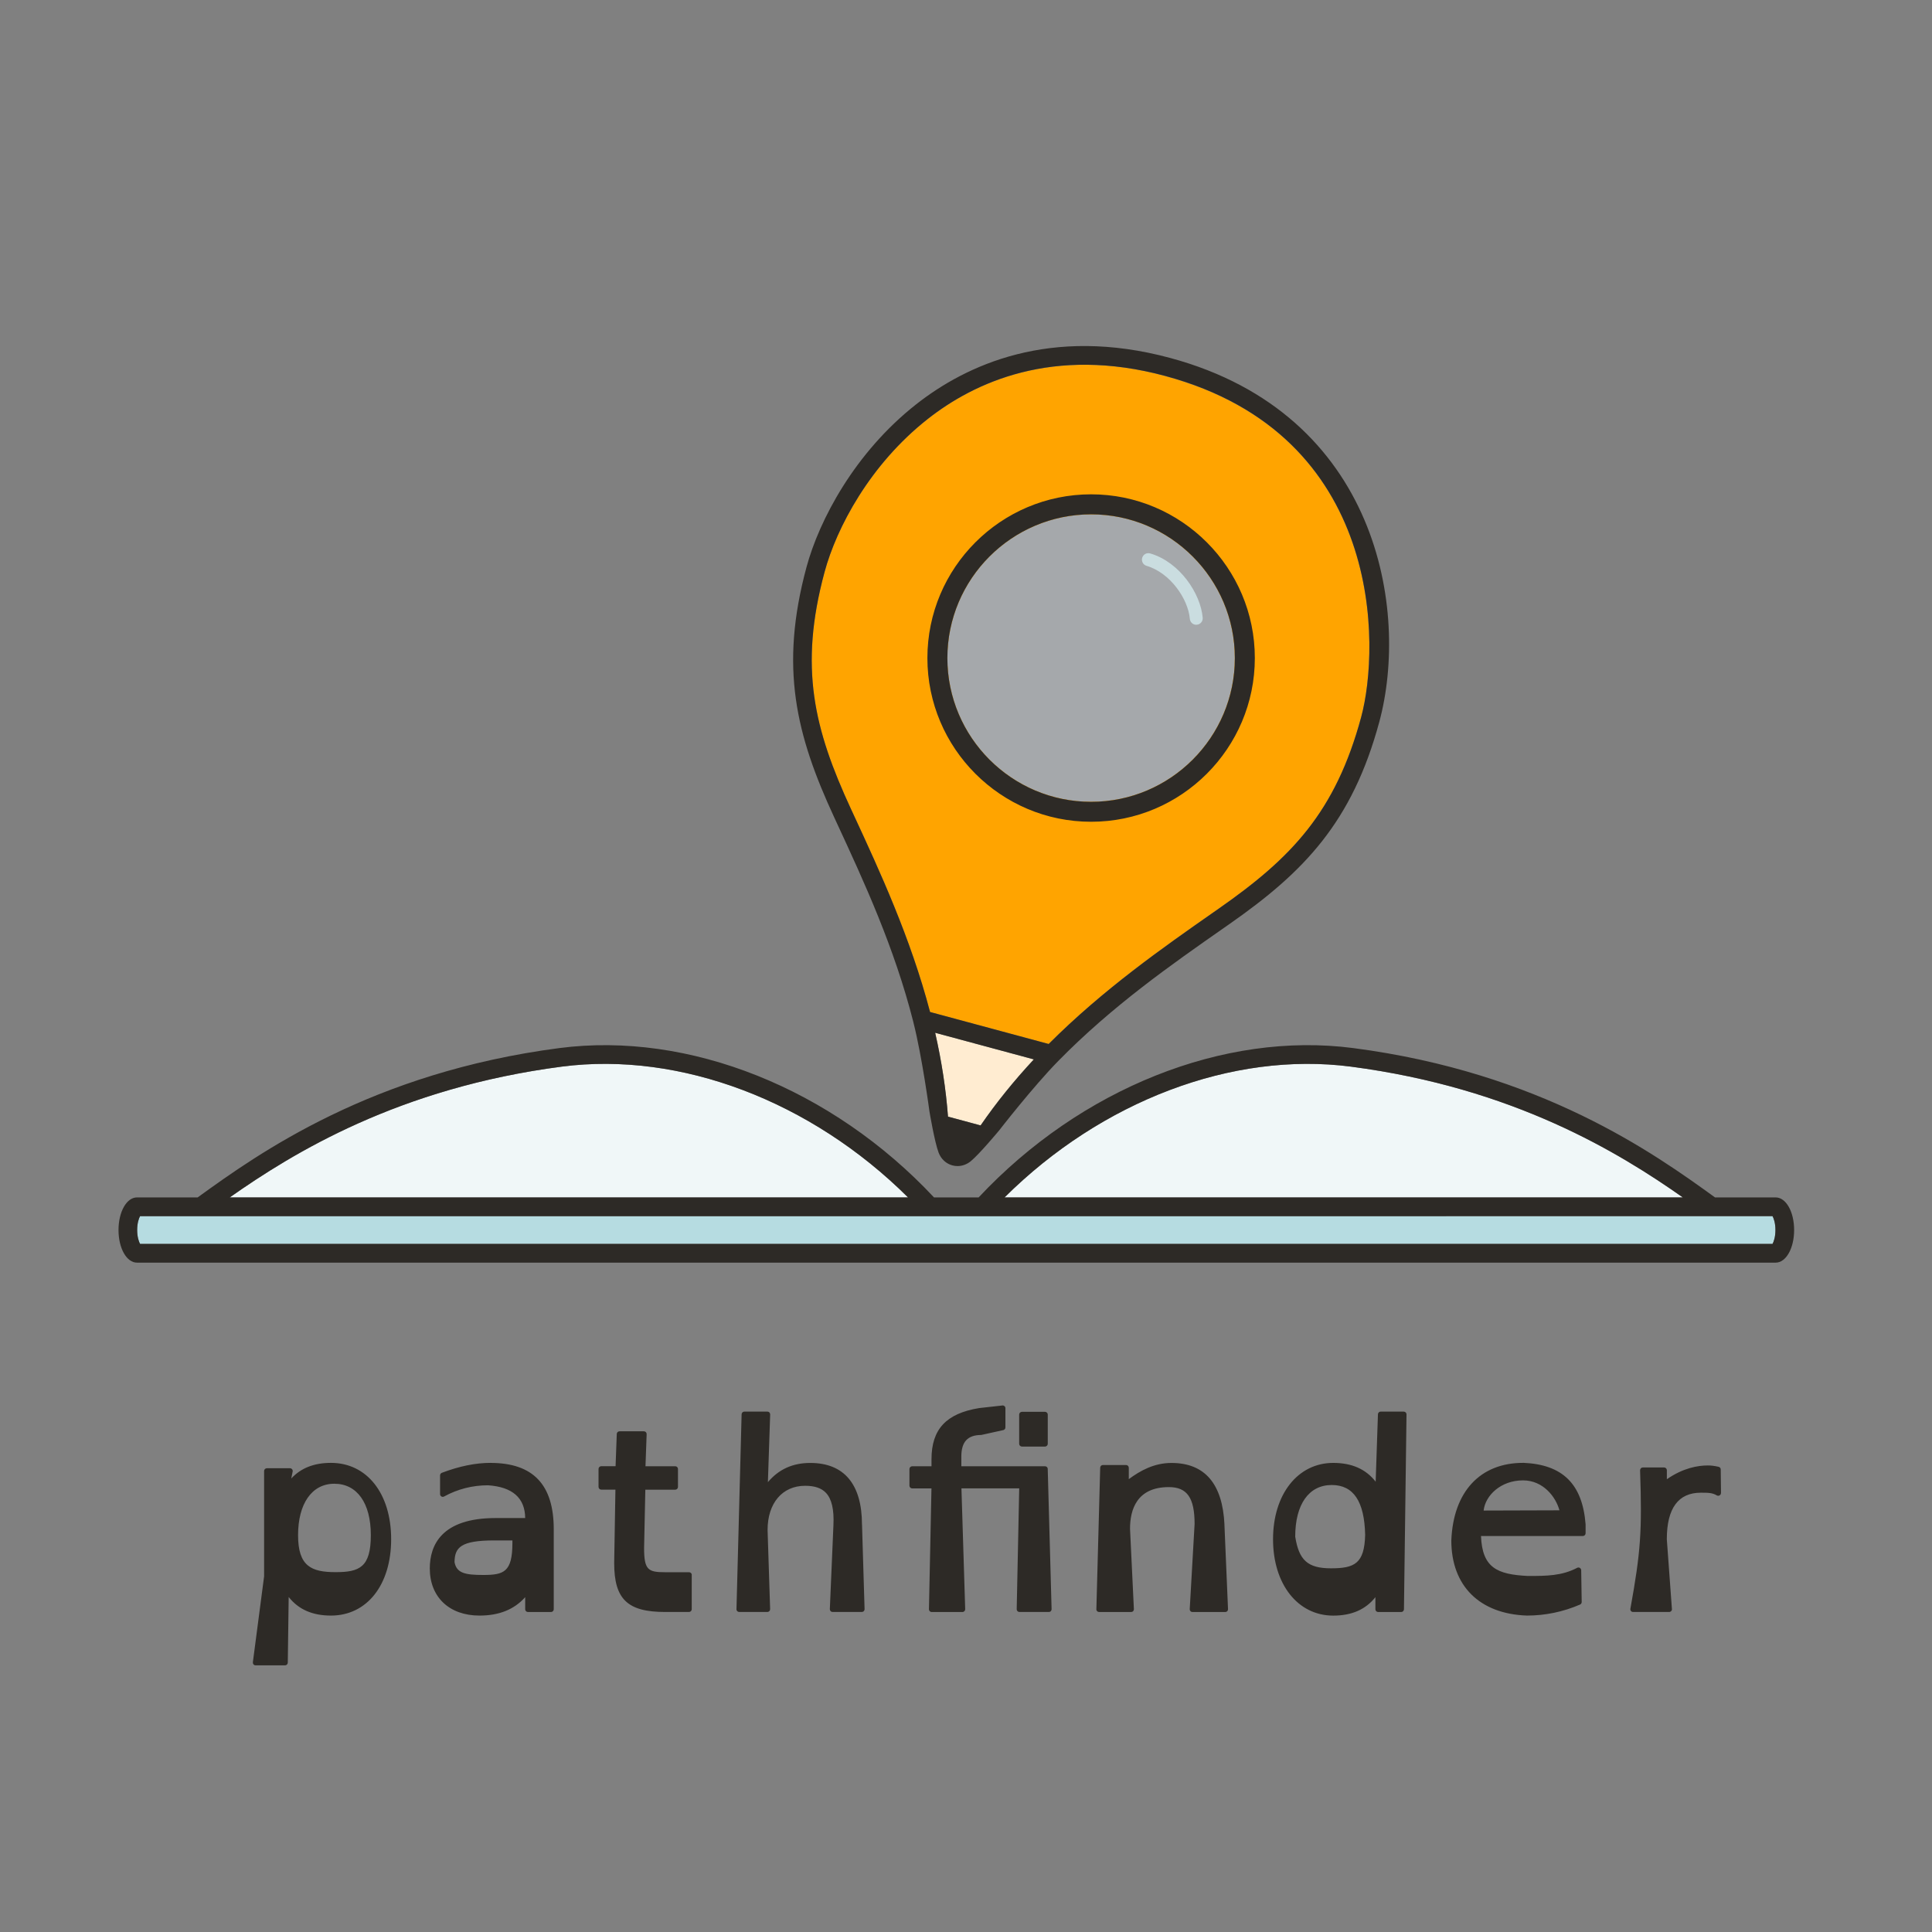 <?xml version="1.0" encoding="UTF-8"?><svg id="Logo_Vertical" xmlns="http://www.w3.org/2000/svg" xmlns:xlink="http://www.w3.org/1999/xlink" viewBox="0 0 500 500"><rect x="0" y="0" width="500" height="500" fill="#808080" stroke="none"/><defs><style>.cls-1{fill:#f0f7f8;}.cls-2{fill:#ffecd1;}.cls-3{fill:#b6dce1;}.cls-4{fill:#2d2a26;}.cls-5{fill:url(#radial-gradient);}.cls-6{fill:#d3eaed;opacity:.8;}.cls-7{fill:#dce3eb;opacity:.4;}</style><radialGradient id="radial-gradient" cx="282.24" cy="182.3" fx="282.24" fy="182.3" r="80.41" gradientUnits="userSpaceOnUse"><stop offset="0" stop-color="#ffa400"/><stop offset="1" stop-color="#ffa400"/></radialGradient></defs><g><path class="cls-3" d="M36.25,314.74c-.3,.56-.75,1.75-.75,3.59s.45,3.04,.75,3.59H458.73c.3-.56,.75-1.75,.75-3.59s-.45-3.04-.75-3.59H36.25Z"/><path class="cls-1" d="M235,309.89c-25.08-24.94-58.93-37.83-89.61-33.85-42.18,5.51-69.48,22.29-85.93,33.85H235Z"/><path class="cls-1" d="M435.51,309.89c-16.45-11.56-43.74-28.34-85.93-33.85-30.66-3.98-64.51,8.91-89.6,33.85h175.53Z"/><path class="cls-2" d="M253.23,291.11l.55,.15c4.02-5.84,8.64-11.57,13.78-17.09l-25.54-6.89c1.67,7.36,2.78,14.63,3.32,21.7l7.89,2.13Z"/><circle class="cls-7" cx="282.38" cy="170.31" r="37.2"/><path class="cls-5" d="M301.58,97.32c-29.14-7.87-49.52,1.71-61.49,11.13-14.99,11.8-23.62,28.19-26.7,39.6-6.67,24.71-2.74,40.63,6.85,61.38l.79,1.7c6.53,14.09,14.62,31.55,19.66,50.79l30.7,8.28c14.05-14.1,29.84-25.13,42.58-34.03l1.49-1.04c18.73-13.1,30.15-24.88,36.82-49.59,4.86-18.02,5.99-72.91-50.7-88.2Zm-19.21,110.19c-20.51,0-37.2-16.69-37.2-37.2s16.69-37.2,37.2-37.2,37.2,16.69,37.2,37.2-16.69,37.2-37.2,37.2Z"/><path class="cls-4" d="M459.54,309.89h-15.7c-15.91-11.53-45.11-32.32-93.63-38.65-33.48-4.37-70.53,10.45-96.94,38.65h-11.55c-26.4-28.2-63.43-43.01-96.95-38.65h0c-48.51,6.33-77.71,27.13-93.62,38.65h-15.7c-2.68,0-4.78,3.71-4.78,8.44s2.1,8.44,4.78,8.44H459.54c2.68,0,4.78-3.71,4.78-8.44s-2.1-8.44-4.78-8.44Zm-109.96-33.85c42.19,5.51,69.48,22.29,85.93,33.85h-175.53c25.09-24.94,58.94-37.83,89.6-33.85Zm-204.19,0c30.68-3.98,64.53,8.92,89.61,33.85H59.46c16.45-11.56,43.74-28.34,85.93-33.85Zm313.34,45.88H36.25c-.3-.56-.75-1.75-.75-3.59s.45-3.04,.75-3.59H458.73c.3,.56,.75,1.75,.75,3.59s-.45,3.04-.75,3.59ZM302.85,92.64c-31.08-8.39-52.91,1.9-65.75,12-15.93,12.53-25.1,29.99-28.38,42.14-7.02,26-2.7,43.41,7.14,64.68l.79,1.71c6.94,14.99,14.81,31.98,19.72,51.32l.02,.1c2.28,9,4.16,23.11,4.16,23.11,0,0,1.32,7.87,2.36,10.6,.63,1.66,1.93,2.86,3.56,3.3,.44,.12,.89,.18,1.34,.18,1.2,0,2.4-.43,3.4-1.24h0c2.26-1.84,7.36-7.98,7.36-7.98,0,0,8.77-11.31,15.29-17.96,13.98-14.26,29.34-25,42.89-34.46l1.5-1.05c19.21-13.43,31.7-26.29,38.72-52.3,7.73-28.67-.12-79.57-54.12-94.15Zm-49.07,198.62l-.55-.15-7.89-2.13c-.53-7.07-1.64-14.34-3.32-21.7l25.54,6.89c-5.14,5.52-9.76,11.24-13.78,17.09Zm98.51-105.74c-6.67,24.71-18.08,36.49-36.82,49.59l-1.49,1.04c-12.74,8.91-28.53,19.94-42.58,34.03l-30.7-8.28c-5.05-19.23-13.14-36.69-19.66-50.79l-.79-1.7c-9.59-20.75-13.52-36.67-6.85-61.38,3.08-11.41,11.7-27.8,26.7-39.6,11.97-9.42,32.35-19,61.49-11.13,56.69,15.3,55.57,70.18,50.7,88.2Zm-69.91-57.59c-23.37,0-42.37,19.01-42.37,42.37s19.01,42.37,42.37,42.37,42.37-19.01,42.37-42.37-19.01-42.37-42.37-42.37Zm0,79.58c-20.51,0-37.2-16.69-37.2-37.2s16.69-37.2,37.2-37.2,37.2,16.69,37.2,37.2-16.69,37.2-37.2,37.2Z"/><path class="cls-6" d="M309.38,161.68c-.76-.1-1.38-.72-1.45-1.52-.45-5.17-5.06-11.91-11.2-13.72-.89-.26-1.39-1.19-1.13-2.08,.26-.89,1.18-1.39,2.08-1.13,7.69,2.27,13.04,10.4,13.58,16.64,.08,.92-.6,1.73-1.52,1.81-.12,.01-.24,0-.36,0Z"/></g><path class="cls-4" d="M85.67,378.59c-4.39,0-7.78,1.33-10.29,4.04l.36-1.81c.04-.21-.01-.42-.15-.58-.14-.17-.33-.26-.55-.26h-5.98c-.39,0-.71,.32-.71,.71v27.26s-2.91,22.24-2.91,22.24c-.02,.2,.04,.4,.17,.56,.13,.15,.33,.24,.53,.24h7.63c.39,0,.7-.31,.71-.7l.23-16.99c2.55,3.23,6.15,4.81,10.94,4.81,9.32,0,15.58-7.94,15.58-19.76s-6.26-19.76-15.58-19.76Zm1.19,28.28c-6.3,0-9.72-1.53-9.72-9.58s3.51-13.3,9.38-13.3,9.45,4.97,9.45,13.3-2.94,9.58-9.12,9.58Zm40.09-28.28c-3.86,0-8.1,.86-12.6,2.57-.27,.1-.46,.37-.46,.66v4.85c0,.25,.13,.48,.34,.61,.22,.13,.48,.14,.7,.01,3.53-1.93,7.37-2.9,11.36-2.9,6.34,.42,9.58,3.28,9.63,8.48h-7.66c-14.08,0-17.03,7.1-17.03,13.05,0,7.4,5.05,12.19,12.85,12.19,5.08,0,8.97-1.56,11.84-4.76v3.13c0,.39,.32,.71,.71,.71h5.97c.39,0,.71-.32,.71-.71v-20.71c0-11.55-5.35-17.17-16.37-17.17Zm-1.93,29.01c-4.69,0-6.87-.5-7.39-3.33,.06-3.8,1.61-5.61,10.31-5.61h4.67v.62c0,7.57-2.2,8.32-7.59,8.32Zm54-.02v8.89c0,.39-.32,.71-.71,.71h-6.17c-9.74,0-13.19-3.31-13.19-12.65l.32-19.01h-3.66c-.39,0-.71-.32-.71-.71v-4.65c0-.39,.32-.71,.71-.71h3.7l.31-8.35c.01-.38,.33-.68,.71-.68h6.31c.19,0,.38,.08,.51,.22,.14,.14,.2,.33,.2,.52l-.3,8.3h7.7c.39,0,.71,.32,.71,.71v4.65c0,.39-.32,.71-.71,.71h-7.74l-.32,15.1c0,5.68,1.04,6.26,5.47,6.26h6.17c.39,0,.71,.32,.71,.71Zm44.07-13.01l.66,21.88c0,.19-.07,.38-.2,.51-.13,.14-.32,.22-.51,.22h-7.57c-.19,0-.38-.08-.51-.22-.13-.14-.2-.33-.2-.52l.93-21.7c.2-4.07-.44-6.82-1.95-8.41-1.16-1.22-2.92-1.81-5.37-1.81-5.9,0-9.72,4.49-9.72,11.44l.66,20.49c0,.19-.07,.38-.2,.51s-.32,.22-.51,.22h-7.3c-.19,0-.37-.08-.5-.21-.14-.14-.21-.32-.2-.51l1.33-50.45c.01-.38,.32-.69,.71-.69h5.97c.19,0,.38,.08,.51,.22s.2,.32,.2,.52l-.59,17.52c2.82-3.34,6.43-4.97,10.97-4.97,8.76,0,13.38,5.52,13.38,15.97Zm40.67-20.91v-7.57c0-.39,.32-.71,.71-.71h5.98c.39,0,.71,.32,.71,.71v7.57c0,.39-.32,.71-.71,.71h-5.98c-.39,0-.71-.32-.71-.71Zm7.39,6.49l1,36.31c0,.19-.07,.38-.2,.51-.13,.14-.31,.21-.5,.21h-7.63c-.19,0-.37-.08-.5-.21s-.2-.32-.2-.51l.65-31.27h-14.95l.97,31.27c0,.19-.07,.38-.2,.51s-.32,.22-.51,.22h-7.97c-.19,0-.37-.08-.5-.21s-.2-.32-.2-.51l.65-31.27h-4.99c-.39,0-.71-.32-.71-.71v-4.31c0-.39,.32-.71,.71-.71h5v-1.82c0-7.77,3.81-11.85,12.34-13.24l6.01-.67c.2-.03,.4,.04,.55,.17,.15,.14,.23,.33,.23,.53v4.98c0,.33-.23,.62-.55,.69l-5.71,1.26c-3.56,.02-5.15,1.8-5.15,5.62v2.48h21.66c.38,0,.7,.3,.71,.69Zm45.73,14.39l.93,21.91c0,.19-.06,.38-.2,.52-.13,.14-.32,.22-.51,.22h-8.5c-.19,0-.38-.08-.51-.22s-.2-.33-.19-.53l1.26-22.04c0-6.76-1.93-9.54-6.66-9.54-8.31,0-10.05,5.86-10.05,10.78l1,20.81c0,.19-.06,.38-.2,.52-.13,.14-.32,.22-.51,.22h-8.3c-.19,0-.37-.08-.5-.21-.14-.14-.21-.32-.2-.51l.99-36.64c.01-.38,.32-.69,.71-.69h5.98c.39,0,.71,.32,.71,.71v2.95c2.96-2.19,6.55-4.19,11.04-4.19,8.61,0,13.22,5.36,13.72,15.94Zm46.42-29.22h-5.98c-.38,0-.69,.3-.71,.68l-.59,17.46c-2.56-3.27-6.17-4.86-10.98-4.86-9.17,0-15.58,8.12-15.58,19.76s6.41,19.76,15.58,19.76c4.76,0,8.36-1.56,10.91-4.77v3.13c0,.39,.32,.71,.71,.71h5.97c.39,0,.7-.31,.71-.7l.66-50.45c0-.19-.07-.37-.2-.5s-.31-.21-.5-.21Zm-18.65,19c5.62,0,8.46,4.23,8.65,12.89-.18,7.46-2.76,8.67-8.85,8.67s-8.29-2.17-9.25-8.19c0-8.37,3.53-13.37,9.45-13.37Zm49.54-5.73h-.03c-11.13,0-18.07,7.5-18.56,20.09,0,11.74,7.3,19,19.56,19.43,4.74,0,9.37-.96,13.75-2.85,.26-.11,.43-.37,.43-.66l-.13-8.23c0-.25-.14-.47-.35-.6-.21-.13-.48-.13-.69-.02-3.98,2.11-8.09,2.1-12.43,2.11h-.34c-7.9-.4-11.8-2.07-12.12-10.34h26.36c.39,0,.71-.32,.71-.71v-2.31c-.81-10.44-5.94-15.5-16.15-15.92Zm-10.23,12.34c.44-3.9,4.43-7.81,10.2-7.81,5.22,0,8.49,4.29,9.42,7.75l-19.62,.06Zm61.42-4.54c0,.26-.13,.49-.36,.62-.22,.13-.49,.12-.71,0-1.16-.7-2.28-.7-4.15-.7-5.83,0-8.79,4.05-8.79,12.04l1.32,18.07c.02,.2-.05,.39-.18,.53-.14,.14-.32,.23-.52,.23h-9.36c-.21,0-.41-.09-.54-.25-.13-.16-.19-.37-.15-.58,2.67-14.73,3.05-20.09,2.51-35.83,0-.19,.07-.38,.2-.52s.32-.22,.51-.22h5.51c.39,0,.71,.32,.71,.71v2.33c4.22-2.92,8.04-3.56,10.58-3.56,.91,0,1.65,.09,2.81,.35,.32,.07,.55,.35,.55,.68l.07,6.11Z"/></svg>